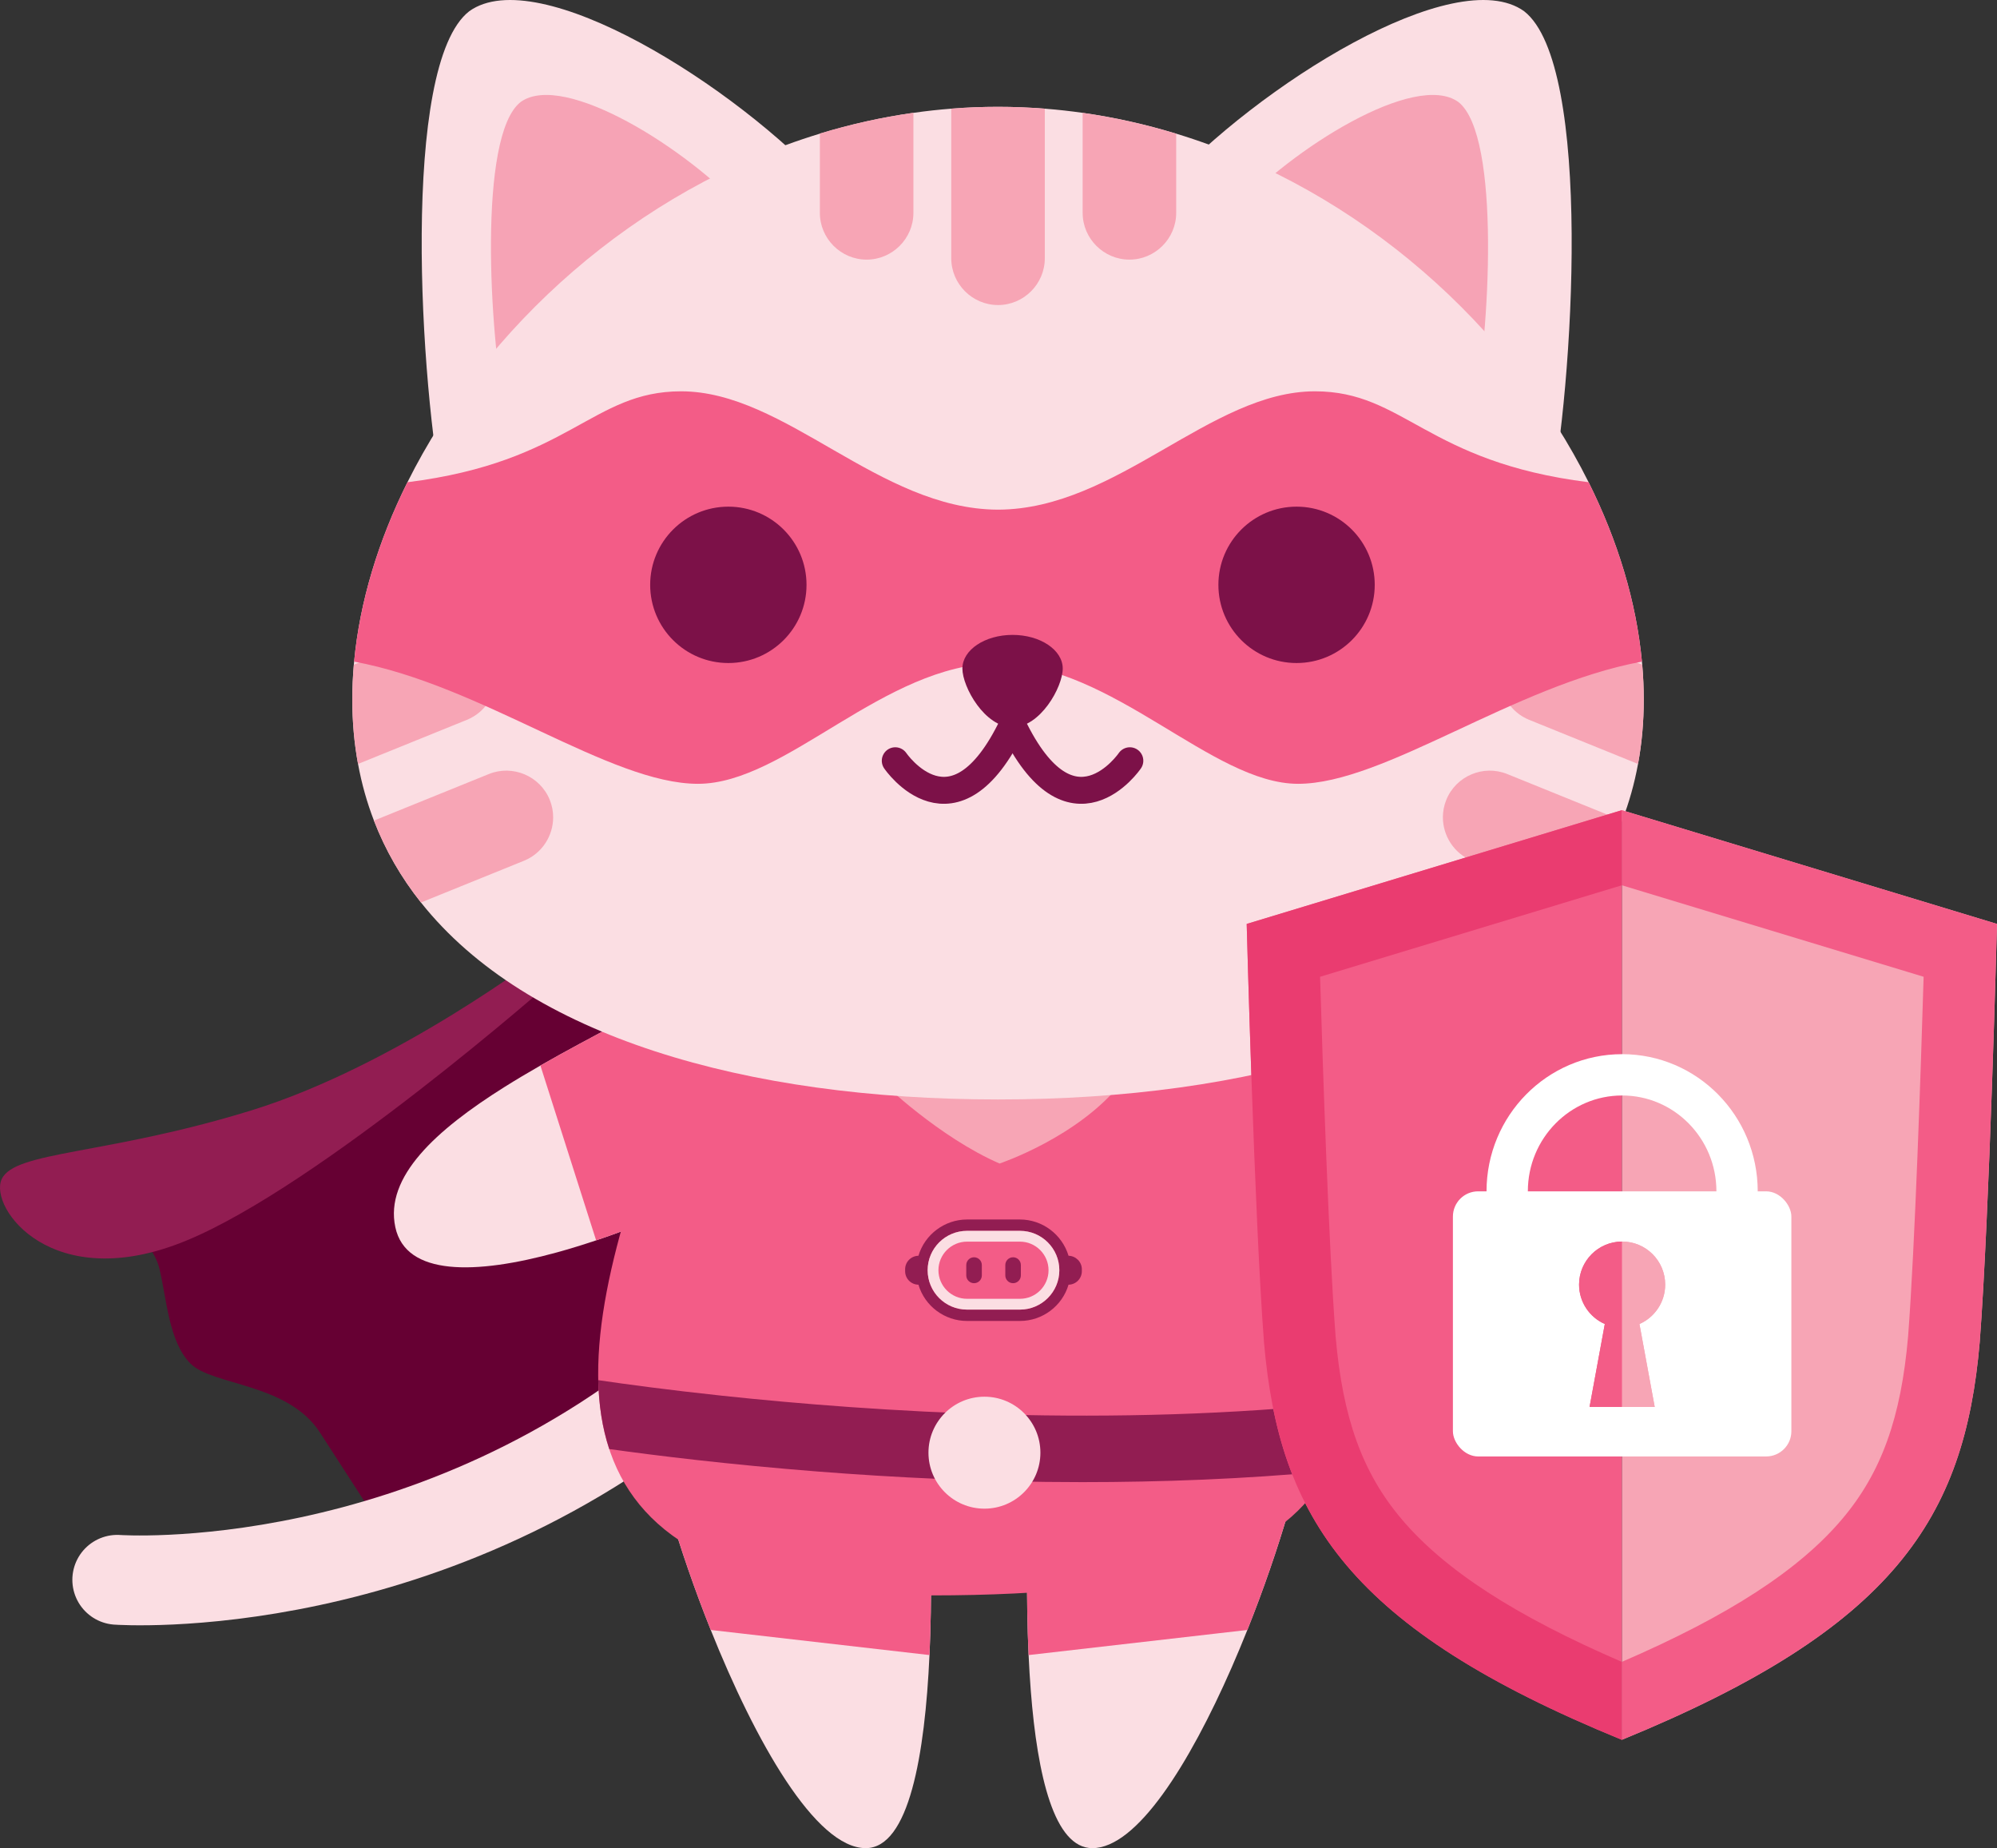 <?xml version="1.0" encoding="UTF-8"?>
<svg id="Layer_2" data-name="Layer 2" xmlns="http://www.w3.org/2000/svg" viewBox="0 0 1111.78 1028.7">
  <rect x="0" y="0" width="1111.78" height="1028.7" fill="#333333" stroke="none"/>
  <defs>
    <style>
      .cls-1 {
        fill: #fff;
      }

      .cls-2 {
        stroke: #fff;
        stroke-width: 23px;
      }

      .cls-2, .cls-3, .cls-4 {
        fill: none;
        stroke-miterlimit: 10;
      }

      .cls-5 {
        fill: #603;
      }

      .cls-6 {
        fill: #f6a3b5;
      }

      .cls-7 {
        fill: #921d52;
      }

      .cls-8 {
        fill: #f35c87;
      }

      .cls-9 {
        fill: #fbdee3;
      }

      .cls-10 {
        fill: #7c1148;
      }

      .cls-11 {
        fill: #ea3c70;
      }

      .cls-12 {
        fill: #f7a5b5;
      }

      .cls-3 {
        stroke: #7c1148;
        stroke-width: 15px;
      }

      .cls-3, .cls-4 {
        stroke-linecap: round;
      }

      .cls-4 {
        stroke: #fbdee3;
        stroke-width: 50px;
      }
    </style>
  </defs>
  <g id="Cape_Inner" data-name="Cape Inner">
    <path class="cls-5" d="M65.76,678.86s18.89,10.63,22.98,27.27c4.09,16.64,5.11,40.64,17.36,52.9,12.26,12.26,54.13,10.72,72,38.3,17.87,27.57,37.28,57.7,37.28,57.7,0,0,84.35-12.34,164.47-83.53,80.12-71.19,96.46-216.21,96.46-216.21l-165.45-20.94s-162.89,109.79-245.11,144.51Z"/>
  </g>
  <g id="Cape_Outer" data-name="Cape Outer">
    <path class="cls-7" d="M303.71,529.76s-82.72,63.32-163.91,88.34c-81.19,25.02-131.74,22.47-138.89,38.3-7.15,15.83,28.09,64.85,102.64,34.21,74.55-30.64,203.74-144.51,203.74-144.51l-3.57-16.34Z"/>
  </g>
  <g id="Right_Ear" data-name="Right Ear">
    <path class="cls-9" d="M848.55,6.27c-38.3-27.57-148.6,41.36-200.68,98.81,0,0,189.19,140.17,214.47,176.94,13.79-67.4,24.51-245.87-13.79-275.74Z"/>
    <path class="cls-6" d="M811.9,56.77c-23.94-17.24-92.9,25.86-125.46,61.77,0,0,118.28,87.63,134.08,110.62,8.62-42.14,15.32-153.72-8.62-172.39Z"/>
  </g>
  <g id="Left_Ear" data-name="Left Ear">
    <path class="cls-9" d="M261.21,6.27c38.3-27.57,148.6,41.36,200.68,98.81,0,0-189.19,140.17-214.47,176.94-13.79-67.4-24.51-245.87,13.79-275.74Z"/>
    <path class="cls-6" d="M289.86,56.77c23.94-17.24,92.9,25.86,125.46,61.77,0,0-118.28,87.63-134.08,110.62-8.62-42.14-15.32-153.72,8.62-172.39Z"/>
  </g>
  <g id="Arm">
    <path class="cls-9" d="M444.09,638.49c-.49.3-.98.6-1.47.9-27.69,16.89-70.21,37.38-110.74,51.01-7.37,2.48-14.67,4.73-21.8,6.69-45.45,12.5-84.14,13.25-89.99-14-6.03-28.06,22.67-54.11,60.67-77.99,6.46-4.06,13.21-8.07,20.1-12.01,28.6-16.37,59.68-31.63,84.24-45.73,3.46-1.99,6.79-3.95,9.97-5.89l49.02,97.02Z"/>
    <path class="cls-8" d="M444.09,638.49c-.49.3-.98.6-1.47.9-27.69,16.89-70.21,37.38-110.74,51.01l-31.02-97.31c28.6-16.37,59.68-31.63,84.24-45.73,3.46-1.99,6.79-3.95,9.97-5.89l49.02,97.02Z"/>
  </g>
  <g id="Tail">
    <path class="cls-4" d="M65.28,879.34s176.68,12.77,328.85-121.02"/>
  </g>
  <g id="Right_Leg" data-name="Right Leg">
    <path class="cls-9" d="M728.64,790.79c-2.81,24.82-16.11,71.21-34.21,116.47-2.83,7.07-5.77,14.11-8.8,21.04-23.51,53.6-52.7,100.4-77.49,100.4-21.2,0-30.58-40.22-34.27-87.59-.51-6.52-.91-13.17-1.22-19.88-2.91-63.05,2.3-130.44,2.3-130.44h153.69Z"/>
    <path class="cls-8" d="M728.64,790.79c-2.81,24.82-16.11,71.21-34.21,116.47l-121.78,13.97c-2.91-63.05,2.3-130.44,2.3-130.44h153.69Z"/>
  </g>
  <g id="Left_Leg" data-name="Left Leg">
    <path class="cls-9" d="M517.47,921.23c-2.55,55.41-11.37,107.47-35.49,107.47-27.99,0-61.6-59.68-86.29-121.44-18.1-45.26-31.41-91.65-34.21-116.47h153.69s5.21,67.39,2.3,130.44Z"/>
    <path class="cls-8" d="M517.47,921.23l-121.78-13.97c-18.1-45.26-31.41-91.65-34.21-116.47h153.69s5.21,67.39,2.3,130.44Z"/>
  </g>
  <g id="Body">
    <path class="cls-8" d="M751.6,772.41c-.23,2.75-.52,5.45-.88,8.1-1.88,14.16-5.58,26.98-11.66,38.4-.6,1.14-1.23,2.25-1.88,3.36-25.4,43.25-87.34,65.75-218.8,65.75-111.27,0-161.66-31.63-178.49-79.37-.24-.69-.49-1.39-.71-2.09-3.92-11.89-5.83-24.75-6.12-38.35-.02-.84-.03-1.68-.04-2.52-.43-59.51,29.05-132.62,54.64-200.14h337.77c13.27,85.14,30.57,154.54,26.17,206.86Z"/>
    <path class="cls-7" d="M750.72,780.51c-1.88,14.16-5.58,26.98-11.66,38.4-46.55,4.4-92.95,6.06-136.47,6.06-55.45,0-106.25-2.69-146.8-5.86-50.16-3.92-90.82-8.95-116.61-12.55-3.92-11.89-5.83-24.75-6.12-38.35,14.85,2.19,38.59,5.42,68.74,8.64,84.13,8.98,218.23,17.86,348.91,3.66Z"/>
    <circle class="cls-9" cx="548.06" cy="808.58" r="31.16"/>
    <path class="cls-7" d="M594.88,698.97c-3.58-11.88-14.57-20.18-27.04-20.18h-29.48c-12.43,0-23.51,8.3-27.04,20.18-4.13.1-7.41,3.43-7.41,7.51v1.09c0,4.13,3.28,7.46,7.41,7.51,3.53,11.93,14.57,20.18,27.04,20.18h29.48c12.48,0,23.51-8.25,27.04-20.18,4.08-.05,7.41-3.38,7.41-7.51v-1.09c0-4.08-3.33-7.41-7.41-7.51ZM567.84,728.95h-29.48c-12.08,0-21.92-9.84-21.92-21.92s9.84-21.92,21.92-21.92h29.48c12.08,0,21.92,9.79,21.92,21.92s-9.84,21.92-21.92,21.92Z"/>
    <path class="cls-9" d="M567.84,685.1h-29.48c-12.08,0-21.92,9.79-21.92,21.92s9.84,21.92,21.92,21.92h29.48c12.08,0,21.92-9.84,21.92-21.92s-9.79-21.92-21.92-21.92ZM567.84,722.93h-29.48c-8.75,0-15.91-7.16-15.91-15.91s7.16-15.91,15.91-15.91h29.48c8.75,0,15.91,7.16,15.91,15.91s-7.11,15.91-15.91,15.91Z"/>
    <path class="cls-7" d="M546.61,704.14v5.77c0,2.39-1.94,4.33-4.33,4.33s-4.33-1.94-4.33-4.33v-5.77c0-2.39,1.94-4.33,4.33-4.33s4.33,1.94,4.33,4.33Z"/>
    <path class="cls-7" d="M568.34,704.14v5.77c0,2.39-1.94,4.33-4.33,4.33s-4.33-1.94-4.33-4.33v-5.77c0-2.39,1.94-4.33,4.33-4.33s4.33,1.94,4.33,4.33Z"/>
    <path class="cls-12" d="M491.12,602.35s31.66,30.64,65.36,45.28c0,0,43.91-14.64,68.09-45.28h-133.45Z"/>
  </g>
  <g id="Cat_Head" data-name="Cat Head">
    <path class="cls-9" d="M915.12,389.34c0,12.52-1.08,24.48-3.19,35.89-2.02,11.02-4.99,21.52-8.85,31.52-6.38,16.58-15.2,31.76-26.19,45.59-59.13,74.56-180.79,109.63-321.26,109.63s-262.13-35.07-321.27-109.63c-10.98-13.83-19.8-29.01-26.18-45.59-3.86-10-6.84-20.51-8.85-31.53-2.11-11.41-3.19-23.37-3.19-35.88,0-6.42.28-12.88.85-19.36.05-.57.1-1.15.16-1.72,3.11-33.24,13.42-67.2,29.69-99.85,42.8-85.88,126.85-162.79,229.78-194.08,16.88-5.13,34.28-9.04,52.08-11.55,6.96-.99,13.99-1.77,21.07-2.31,8.54-.67,17.16-1.01,25.86-1.01s17.56.35,26.22,1.04c7.08.55,14.11,1.33,21.07,2.33,17.81,2.53,35.2,6.46,52.08,11.62,102.77,31.36,186.67,108.18,229.42,193.96,16.27,32.66,26.58,66.61,29.69,99.85.06.57.11,1.15.16,1.72.57,6.49.85,12.94.85,19.36Z"/>
    <g id="Cat_Marks" data-name="Cat Marks">
      <path class="cls-12" d="M581.67,60.5v83.25c0,14.32-11.72,26.04-26.04,26.04s-26.04-11.72-26.04-26.04V60.47c8.54-.67,17.16-1.01,25.86-1.01s17.56.35,26.22,1.04Z"/>
      <path class="cls-12" d="M654.82,74.45v44.02c0,14.32-11.72,26.04-26.04,26.04s-26.04-11.72-26.04-26.04v-55.64c17.81,2.53,35.2,6.46,52.08,11.62Z"/>
      <path class="cls-12" d="M508.52,62.78v55.69c0,14.32-11.72,26.04-26.04,26.04s-26.04-11.72-26.04-26.04v-44.14c16.88-5.13,34.28-9.04,52.08-11.55Z"/>
      <path class="cls-12" d="M307.96,454.91c0,10.3-6.16,20.11-16.26,24.2l-57.34,23.23c-10.98-13.83-19.8-29.01-26.18-45.59l63.97-25.91c13.27-5.38,28.53,1.08,33.91,14.36,1.29,3.18,1.9,6.47,1.9,9.71Z"/>
      <path class="cls-12" d="M276.18,376.46c0,10.31-6.15,20.12-16.25,24.21l-60.6,24.55c-2.11-11.41-3.19-23.37-3.19-35.88,0-6.42.28-12.88.85-19.36l43.38-17.58c13.27-5.38,28.54,1.08,33.92,14.36,1.28,3.17,1.89,6.46,1.89,9.7Z"/>
      <path class="cls-12" d="M903.08,456.75c-6.38,16.58-15.2,31.76-26.19,45.59l-57.34-23.23c-10.1-4.09-16.26-13.9-16.26-24.2,0-3.24.61-6.53,1.9-9.71,5.38-13.28,20.64-19.74,33.92-14.36l63.97,25.91Z"/>
      <path class="cls-12" d="M915.12,389.34c0,12.52-1.08,24.48-3.19,35.89l-60.6-24.56c-10.1-4.08-16.26-13.9-16.26-24.2,0-3.24.61-6.53,1.9-9.71,5.38-13.28,20.64-19.74,33.91-14.36l43.39,17.58c.57,6.49.85,12.94.85,19.36Z"/>
    </g>
    <path class="cls-8" d="M914.11,368.26c-71.2,13.11-143.46,68.02-191.43,68.02s-103.35-66.7-166.79-67.07h-.52c-63.44.37-117.73,67.07-166.8,67.07s-120.22-54.91-191.42-68.02c3.11-33.24,13.42-67.2,29.69-99.85,90.5-11.31,102.54-50.6,152.37-50.6,58.07,0,110.03,65.53,176.16,65.87h.52c66.13-.34,118.09-65.87,176.16-65.87,49.83,0,61.87,39.29,152.37,50.6,16.27,32.66,26.58,66.61,29.69,99.85Z"/>
    <path class="cls-10" d="M591.65,372.11c0,10.34-12.51,32.68-27.93,32.68s-27.93-22.34-27.93-32.68,12.51-18.72,27.93-18.72,27.93,8.38,27.93,18.72Z"/>
    <path class="cls-9" d="M492.55,419.09s65.4,27.91,71.17-14.3"/>
    <g>
      <path class="cls-3" d="M498.42,423.44s32.65,48,65.29-19.91"/>
      <path class="cls-3" d="M629.01,423.44s-32.65,48-65.29-19.91"/>
    </g>
  </g>
  <g id="Left_Eye" data-name="Left Eye">
    <circle class="cls-10" cx="405.49" cy="325.53" r="43.52"/>
  </g>
  <g id="Right_Eye" data-name="Right Eye">
    <circle class="cls-10" cx="721.83" cy="325.53" r="43.52"/>
  </g>
  <g id="Shield">
    <path class="cls-12" d="M1111.78,514.27s-4.26,163.07-9.62,232.77c-8.43,98.04-47.66,159.32-199.24,221.36V450.95l208.86,63.32Z"/>
    <path class="cls-8" d="M902.92,450.95v517.45c-151.57-62.04-190.8-123.32-199.23-221.36-5.36-69.7-9.62-232.77-9.62-232.77l208.85-63.32Z"/>
    <path class="cls-8" d="M902.92,450.95v41.8l168.01,50.93c-1.51,50.33-4.81,150.21-8.64,200.1-3.93,45.46-14.89,75.87-36.64,101.65-23.98,28.42-63.2,53.89-122.73,79.59v43.38c151.58-62.04,190.81-123.32,199.24-221.36,5.36-69.7,9.62-232.77,9.62-232.77l-208.86-63.32Z"/>
    <path class="cls-11" d="M902.92,450.95l-208.85,63.32s4.26,163.07,9.62,232.77c8.43,98.04,47.66,159.32,199.23,221.36v-43.38c-59.53-25.7-98.74-51.17-122.72-79.59-21.75-25.78-32.71-56.19-36.64-101.65-3.83-49.89-7.13-149.77-8.64-200.1l168-50.93v-41.8Z"/>
    <rect class="cls-1" x="808.87" y="663.11" width="188.43" height="147.57" rx="14.04" ry="14.04"/>
    <ellipse class="cls-2" cx="903.08" cy="663.11" rx="63.99" ry="64.85"/>
    <path class="cls-12" d="M912.72,736.96l8.5,46.16h-18.3v-92.06h.17c13.22,0,23.96,10.72,23.96,23.96,0,9.81-5.9,18.24-14.33,21.94Z"/>
    <path class="cls-12" d="M912.72,736.96l8.5,46.16h-18.3v-92.06h.17c13.22,0,23.96,10.72,23.96,23.96,0,9.81-5.9,18.24-14.33,21.94Z"/>
    <path class="cls-8" d="M902.92,691.06v92.06h-17.97l8.49-46.16c-8.43-3.71-14.33-12.14-14.33-21.94,0-13.18,10.65-23.87,23.81-23.96Z"/>
    <path class="cls-8" d="M902.92,691.06v92.06h-17.97l8.49-46.16c-8.43-3.71-14.33-12.14-14.33-21.94,0-13.18,10.65-23.87,23.81-23.96Z"/>
  </g>
</svg>